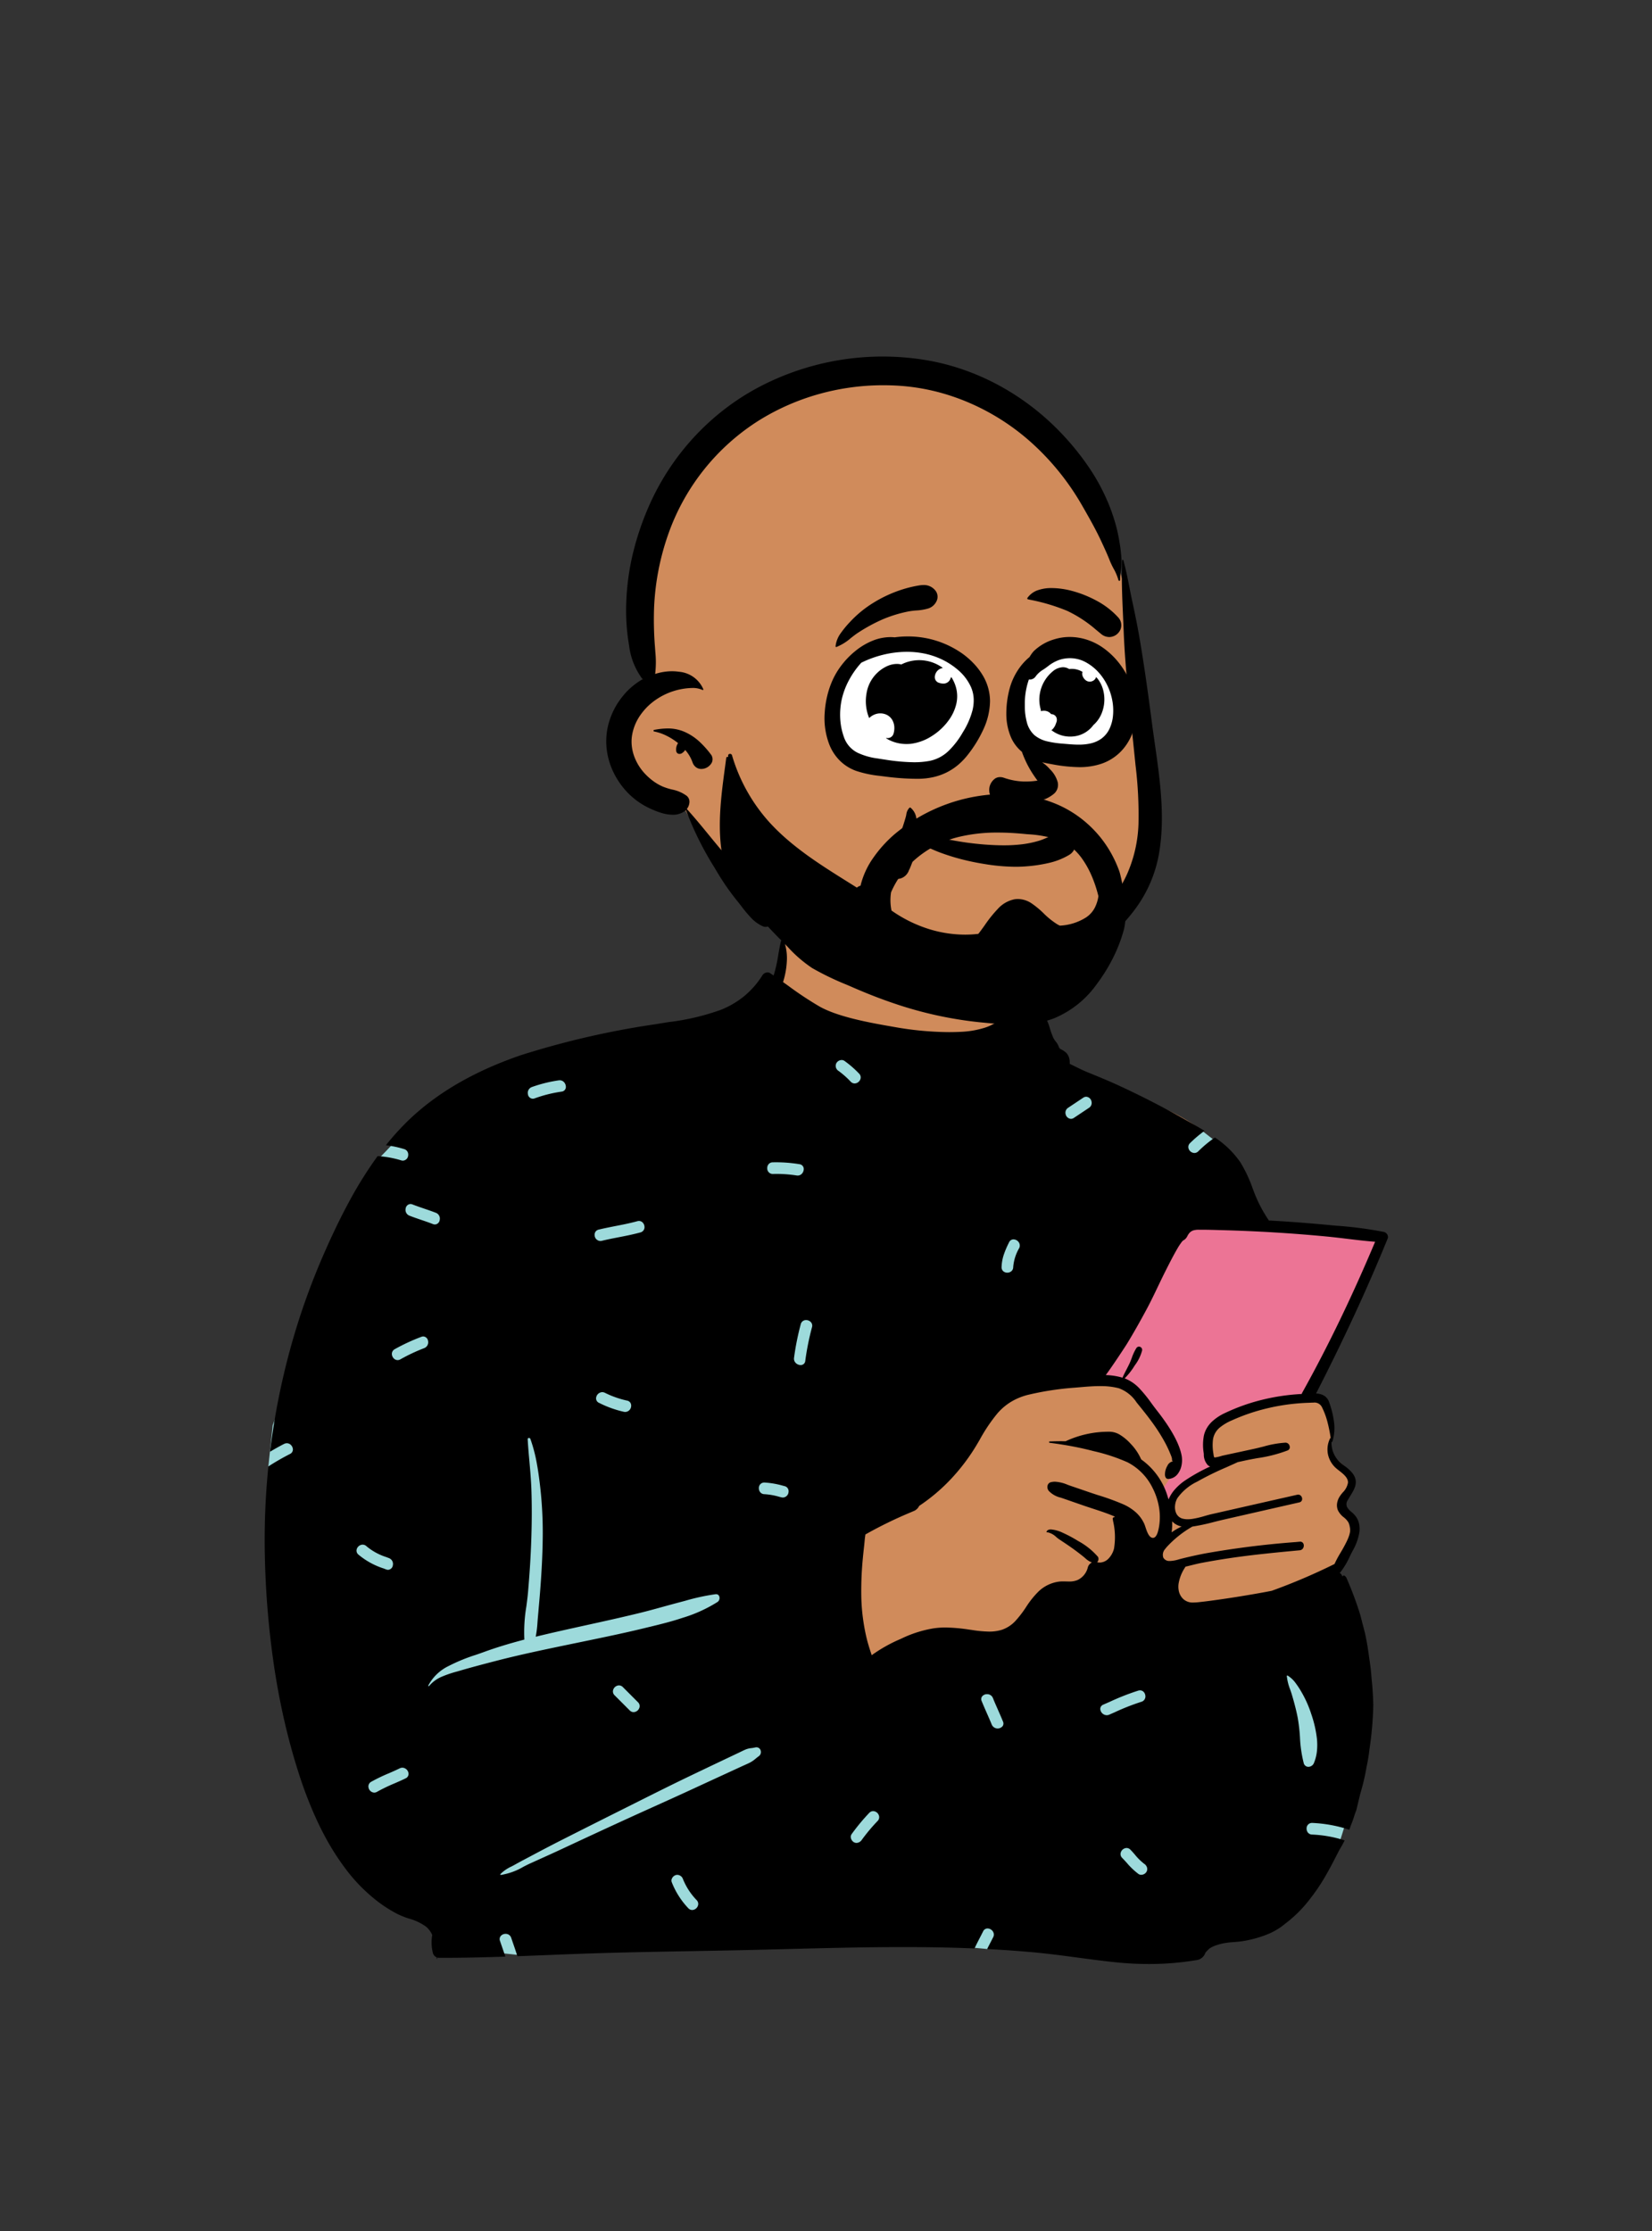 <svg id="peep-10" xmlns="http://www.w3.org/2000/svg" width="240" height="324" viewBox="0 0 240 324">
  <rect x="0" y="0" width="240" height="324" fill="#333333" stroke="none"/>
  <g id="BODY" transform="translate(31.056 135.053)">
    <path id="_Skin" data-name="✋ Skin" d="M76.936,48.1C75.1,40.953,73.4,37.924,70.13,35.441c-3.06-2.322-7.526-4.273-14.043-5.7-6.788-1.187-6.98-4.716-8.682-10.387a2.459,2.459,0,0,0-4.019-.93,4.878,4.878,0,0,0-.467-.443c.145-.813-1.039-3.144-1-3.922.413-8.119-2.242-12.2-8.869-13.711C31.609.021,21.821-.173,20.415.215,14.273,1.914,8.225,7.307,9.151,13.8a12.022,12.022,0,0,1-6.79,4.871C-2.272,19.264.055,84.909,8.1,124.238c3.452,16.874,86-11.846,82.267-20.3.529-1.549-.435-3.252,0-4.851.315-1.158,1.121-1.637,1.527-2.783.571-1.613-.05-3.777-.693-5.423-.263-.82.485-1.7.693-2.541.986-3.949-1.272-3.6-2.9-6.24.024-.008.448-1.893.446-1.883a7.611,7.611,0,0,0-.92-4.192,1.978,1.978,0,0,0-1.941-1.147,71.442,71.442,0,0,1,2.861-7.492c1.9-4.552,3.7-9.313,6.43-13.433,1.116-1.687.215-3.239-1.592-3.354A110.369,110.369,0,0,1,76.936,48.1Z" transform="translate(73.086 -6.552)" fill="#d08b5b"/>
    <path id="_Device" data-name="📱 Device" d="M13.348,0,0,22.6a19.273,19.273,0,0,1,4.448.932c1.281.616,7.165,8.1,7.165,8.1l.935,4.12-2.215,3.322.864,2.086a6.793,6.793,0,0,1,2.151-2.51c1.535-1.1,4.919-2.9,4.919-2.9s-1.125-.6-1.125-1.308-.991-3.721,1.125-4.859,13.046-3.8,13.046-3.8L42.39,2.4Z" transform="translate(127.546 42.096)" fill="#ec7495"/>
    <path id="_Top" data-name="👕 Top" d="M73.418,0,115.8,7.441l19.483,9.172,3.18,2.451-18.85,33.352L90.507,57.727,83.092,76.993l1.514,21.717,47.351-5.647,20.425-2.428,4.8,19.389L156.315,118l-1.262,4.045L104.419,135.72s-25.784-2.5-30.354-2.5-38.082,3.329-38.082,3.329l-7.754-.829S11.075,117.634,8.414,111.2,0,65.635,0,65.635l.634-6.012L15.455,21.471a48.914,48.914,0,0,0,4.474-4.859C22.424,13.551,73.418,0,73.418,0Z" transform="translate(7.933 12.277)" fill="#9ddadb"/>
    <path id="_Ink" data-name="🖍 Ink" d="M128.4,148.694h0a46.955,46.955,0,0,1-4.837-.257c-1.814-.188-3.65-.434-5.427-.671h0c-2.054-.274-4.178-.558-6.278-.755-2.161-.2-4.417-.365-6.9-.494.162-.324.33-.649.493-.964v0c.126-.243.255-.493.381-.741a.822.822,0,0,0-.025-.828.958.958,0,0,0-.782-.454.716.716,0,0,0-.652.428c-.135.266-.274.535-.409.8-.283.547-.575,1.112-.842,1.679-3.234-.137-6.655-.2-10.459-.2-5.577,0-11.244.146-16.724.286-2.28.059-4.638.119-6.972.169-2.264.048-4.565.089-6.791.129H62.14c-4.947.089-10.063.181-15.1.348-2.088.069-4.214.154-6.271.237h-.017c-1.322.053-2.689.108-4.034.158-.2-.626-.415-1.257-.626-1.867-.085-.247-.182-.528-.274-.8a.829.829,0,0,0-.816-.583.908.908,0,0,0-.735.351.72.72,0,0,0-.078.681c.093.275.189.553.282.821v0c.164.476.334.968.493,1.454-3.6.122-6.37.176-8.981.176h-.655a.822.822,0,0,1-.258-.04l-.016.1-.006.04-.009.057a.025.025,0,0,1-.026.021.033.033,0,0,1-.021-.008.028.028,0,0,1-.01-.022c0-.072,0-.146,0-.222a.938.938,0,0,1-.539-.607,6.372,6.372,0,0,1-.1-2.64,3.4,3.4,0,0,0-.87-1.184,7.61,7.61,0,0,0-2.489-1.189,12.3,12.3,0,0,1-1.637-.643,19.415,19.415,0,0,1-2.877-1.811,24.281,24.281,0,0,1-4.859-4.975,35.106,35.106,0,0,1-2.136-3.228c-.629-1.072-1.235-2.228-1.8-3.434a59.529,59.529,0,0,1-2.793-7.231c-.779-2.435-1.475-5-2.07-7.614-.571-2.512-1.062-5.138-1.46-7.806A127.886,127.886,0,0,1,.029,89.578a105.905,105.905,0,0,1,.51-13.146,35.3,35.3,0,0,1,3.136-1.806.719.719,0,0,0,.4-.845.973.973,0,0,0-.3-.5.834.834,0,0,0-.554-.217.874.874,0,0,0-.4.1c-.666.339-1.335.711-2.045,1.137A104.46,104.46,0,0,1,3.671,59.529,101,101,0,0,1,8.7,45.336c1.2-2.728,2.339-5.074,3.47-7.172a58.308,58.308,0,0,1,4.238-6.8,14.9,14.9,0,0,1,3.41.615.89.89,0,0,0,.266.043.8.8,0,0,0,.761-.725.9.9,0,0,0-.09-.562.816.816,0,0,0-.488-.387,15.039,15.039,0,0,0-2.655-.563,38.731,38.731,0,0,1,2.949-3.294,34.863,34.863,0,0,1,3.68-3.158,40.061,40.061,0,0,1,4.046-2.643,47.5,47.5,0,0,1,4.324-2.179c1.425-.631,2.943-1.226,4.514-1.768a123.145,123.145,0,0,1,19.7-4.537c.62-.105,1.24-.2,1.84-.3a34.421,34.421,0,0,0,7.616-1.787,12.958,12.958,0,0,0,3.279-1.9A12.55,12.55,0,0,0,72.317,5.1a.9.9,0,0,1,.737-.411.693.693,0,0,1,.389.115c.134.089.312.208.494.332l.014-.04.011-.032a20.612,20.612,0,0,0,.652-2.913C74.727,1.5,74.843.829,75,.168A.209.209,0,0,1,75.215,0a.266.266,0,0,1,.247.168,7.365,7.365,0,0,1,.4,2.844,12.015,12.015,0,0,1-.552,3.08l.761.543a50.313,50.313,0,0,0,4.546,3.01c2.772,1.559,7.531,2.389,10.681,2.938l.144.025a46.843,46.843,0,0,0,7.971.752c.545,0,1.087-.013,1.612-.038a13.582,13.582,0,0,0,3.638-.617,7.452,7.452,0,0,0,1.749-.841c.116-.078.227-.157.338-.243a23.554,23.554,0,0,1-.171-4,8.258,8.258,0,0,1,.835-4,.052.052,0,0,1,.046-.029.071.071,0,0,1,.062.043,14.6,14.6,0,0,1,.829,4.424c.026.31.053.629.083.944a4.3,4.3,0,0,1,1.242-.185,4.147,4.147,0,0,1,3.394,1.764,7.906,7.906,0,0,1,1.008,2.254,13.843,13.843,0,0,0,.488,1.341,3.7,3.7,0,0,0,.352.544,2.359,2.359,0,0,1,.486.874c.088.076.13.122.124.138s-.006.006-.014.006a.552.552,0,0,1-.161-.058c-.09-.03-.146-.047-.165-.051.023.01.073.027.148.053l.023.008.17.085.012.006a3.529,3.529,0,0,1,.828.512,1.665,1.665,0,0,1,.485.757,2.24,2.24,0,0,1,.094.911c.274.13.551.266.818.4.562.276,1.143.562,1.719.8l.21.086c1.477.6,3,1.227,4.484,1.912,3.307,1.527,6.6,3.223,9.784,5.04l.493.281c.685.39,1.394.793,2.084,1.213a18.66,18.66,0,0,0-2.1,1.779.762.762,0,0,0-.192.863.923.923,0,0,0,.823.578.8.8,0,0,0,.563-.245,17.09,17.09,0,0,1,2.414-2,13.443,13.443,0,0,1,3.71,3.614,19.816,19.816,0,0,1,1.8,3.845l.008.021.125.326a19.8,19.8,0,0,0,2.146,4.155l.011.016a.66.66,0,0,1,.042.07l.183.01h.01l.192.011c2.757.158,5.549.371,8.3.634.429.041.876.081,1.27.116a54.855,54.855,0,0,1,6.786.9.761.761,0,0,1,.477.4.636.636,0,0,1,.049.53c-.089.219-.193.473-.3.729-2.849,6.939-6.157,14.068-10.111,21.795a2.455,2.455,0,0,1,1.143.3,1.777,1.777,0,0,1,.767,1,13.37,13.37,0,0,1,.694,2.825,6.543,6.543,0,0,1-.236,2.862.084.084,0,0,1-.08.063.091.091,0,0,1-.045-.012,3.841,3.841,0,0,0,1.056,2.779,7.65,7.65,0,0,0,.862.724,5.377,5.377,0,0,1,1.164,1.081c.889,1.23.281,2.218-.364,3.263-.122.2-.248.4-.363.609a1.013,1.013,0,0,0-.1.986,2.517,2.517,0,0,0,.641.721,4.4,4.4,0,0,1,.577.578,2.832,2.832,0,0,1,.527,1.129A3.645,3.645,0,0,1,159.035,86a8.225,8.225,0,0,1-1,2.733c-.125.239-.249.49-.37.734a11.768,11.768,0,0,1-1.424,2.386.5.5,0,0,1-.085.08.086.086,0,0,1,.021,0h0c.113,0,.259.182.3.277.022.049.044.1.065.148s.045.1.066.152l-.006-.017-.006-.017a.124.124,0,0,1,.015-.118.22.22,0,0,1,.169-.087h0c.13,0,.343.244.384.353a50.51,50.51,0,0,1,2,5.36l.226.875.045.175.407,1.575c.3,1.289.484,2.609.661,3.886l0,.015c.143.9.245,1.8.3,2.661.143,1.305.228,2.635.253,3.952a49.385,49.385,0,0,1-.553,6.378,25.734,25.734,0,0,1-.427,2.6,32.056,32.056,0,0,1-.906,3.859c-.155.64-.314,1.3-.454,1.882l-.119.493-.013.035-.24.649a12.184,12.184,0,0,1-.526,1.484c-.07.214-.15.439-.243.688a20.079,20.079,0,0,0-5.389-.986h-.017a.784.784,0,0,0-.8.824.9.9,0,0,0,.2.589.791.791,0,0,0,.615.277,17.8,17.8,0,0,1,4.715.848c-.242.487-.505.959-.783,1.405l-.028.055c-.76,1.494-1.546,3.04-2.448,4.5a27.631,27.631,0,0,1-1.713,2.458,18.694,18.694,0,0,1-3.647,3.663,9.68,9.68,0,0,1-2.172,1.378,16.233,16.233,0,0,1-2.77.922,15.328,15.328,0,0,1-1.61.3c-.289.036-.585.058-.871.079-.353.026-.719.053-1.077.107a8.157,8.157,0,0,0-1.722.427,4.179,4.179,0,0,0-.786.4,5.754,5.754,0,0,0-.589.6.027.027,0,0,1-.014.013,1.565,1.565,0,0,1-1.3,1.08A42.011,42.011,0,0,1,128.4,148.694ZM59.954,135.746a.875.875,0,0,0-.222.03.92.92,0,0,0-.551.474.681.681,0,0,0-.04.566,11.659,11.659,0,0,0,2.408,3.782.779.779,0,0,0,.563.254.918.918,0,0,0,.809-.569.782.782,0,0,0-.177-.881,9.505,9.505,0,0,1-1.973-3.036A.9.9,0,0,0,59.954,135.746Zm11.489-18.523a.834.834,0,0,0-.2.025,4.673,4.673,0,0,1-.536.093,2.906,2.906,0,0,0-.8.186c-.256.106-.51.229-.756.349l-.3.146-2.44,1.157c-1.538.731-3.052,1.453-4.5,2.147-2.764,1.324-5.55,2.721-8.244,4.072l0,0-1.24.621c-2.8,1.4-6.054,3.034-9.272,4.663-1.639.83-3.246,1.677-4.6,2.4l-.419.221c-.584.308-1.188.627-1.774.957-.157.088-.318.173-.488.262a5.5,5.5,0,0,0-1.617,1.105.09.09,0,0,0-.012.094.067.067,0,0,0,.063.041h.006a9.452,9.452,0,0,0,3.294-1.2c.363-.184.707-.359,1.035-.507l.991-.447,0,0c1.167-.527,2.375-1.071,3.555-1.622,3.732-1.744,6.792-3.16,9.633-4.458,1.289-.589,2.6-1.18,3.865-1.752,1.842-.831,3.746-1.691,5.611-2.554,1.56-.722,3.148-1.454,4.721-2.177L69.289,120l.374-.169.016-.007c.245-.11.5-.223.744-.342a4.377,4.377,0,0,0,.906-.612c.137-.112.279-.228.449-.35a.742.742,0,0,0,.279-.837A.632.632,0,0,0,71.443,117.223Zm53.773,14.623a.92.92,0,0,0-.813.571.777.777,0,0,0,.181.876c.233.236.459.486.678.727a10.364,10.364,0,0,0,1.684,1.6.691.691,0,0,0,.4.12.9.9,0,0,0,.758-.424.8.8,0,0,0,.081-.638.977.977,0,0,0-.385-.519,7.91,7.91,0,0,1-1.37-1.342c-.21-.241-.426-.491-.649-.717A.784.784,0,0,0,125.216,131.846ZM88.4,126.489a.785.785,0,0,0-.563.252,29.583,29.583,0,0,0-2.566,3.093.681.681,0,0,0-.109.547.946.946,0,0,0,.412.61.782.782,0,0,0,.406.117.961.961,0,0,0,.751-.42,26.537,26.537,0,0,1,2.3-2.751.776.776,0,0,0,.181-.876A.919.919,0,0,0,88.4,126.489Zm-68.391-6.305a.884.884,0,0,0-.391.095c-.527.258-1.073.5-1.6.726a24.667,24.667,0,0,0-2.537,1.222.769.769,0,0,0-.379.9.886.886,0,0,0,.81.676.835.835,0,0,0,.421-.121,24.649,24.649,0,0,1,2.537-1.222c.528-.23,1.075-.468,1.6-.725a.705.705,0,0,0,.41-.828A.935.935,0,0,0,20.006,120.184Zm128.568-13.392a.086.086,0,0,0-.062.026.07.07,0,0,0-.02.053,7.4,7.4,0,0,0,.49,1.965c.089.257.182.523.257.779.381,1.287.648,2.343.838,3.324a24.81,24.81,0,0,1,.325,2.83,18.516,18.516,0,0,0,.544,3.74.7.7,0,0,0,.685.549.89.89,0,0,0,.8-.549,6.208,6.208,0,0,0,.438-1.741,8.844,8.844,0,0,0-.006-1.822,16.7,16.7,0,0,0-.818-3.551,16.156,16.156,0,0,0-1.41-3.177,12.706,12.706,0,0,0-.874-1.337,4.063,4.063,0,0,0-1.154-1.078A.078.078,0,0,0,148.574,106.792Zm-43.629,2.716a.886.886,0,0,0-.738.352.673.673,0,0,0-.041.66c.232.574.486,1.15.731,1.707s.5,1.129.729,1.7a.935.935,0,0,0,1.589.211.674.674,0,0,0,.041-.66c-.233-.575-.486-1.15-.731-1.707h0c-.244-.555-.5-1.128-.728-1.7A.887.887,0,0,0,104.945,109.508Zm22.217-.554a.9.9,0,0,0-.257.039,34.864,34.864,0,0,0-4.085,1.6c-.306.135-.652.288-.984.431a.72.72,0,0,0-.378.336.672.672,0,0,0-.048.438.975.975,0,0,0,.916.764.912.912,0,0,0,.363-.078c.275-.119.555-.242.825-.361l.015-.007a33.035,33.035,0,0,1,3.826-1.5.807.807,0,0,0,.582-.93.934.934,0,0,0-.247-.514A.721.721,0,0,0,127.161,108.954Zm-75.69-.723a.921.921,0,0,0-.818.574.77.77,0,0,0,.186.87l2.19,2.191a.79.79,0,0,0,.563.249.921.921,0,0,0,.818-.574.77.77,0,0,0-.186-.87l-2.19-2.191A.791.791,0,0,0,51.472,108.232ZM38.393,72.3a.19.19,0,0,0-.139.055.177.177,0,0,0-.044.135c.06,1.057.155,2.127.247,3.162h0c.122,1.376.248,2.8.295,4.208.077,2.327.068,4.765-.027,7.451-.077,2.194-.222,4.507-.456,7.279-.06.716-.159,1.465-.254,2.189h0a22.537,22.537,0,0,0-.288,4.8c-2.243.588-4.176,1.182-5.908,1.816-.362.133-.74.263-1.139.4a25.741,25.741,0,0,0-3.977,1.632,6.58,6.58,0,0,0-2.929,2.816.074.074,0,0,0,.006.071.072.072,0,0,0,.058.036.057.057,0,0,0,.045-.024,4.839,4.839,0,0,1,1.843-1.354,16.1,16.1,0,0,1,2.212-.753l.43-.124c1.679-.493,3.352-.932,5.207-1.413,3.49-.906,7.081-1.652,10.553-2.374h0l.39-.081,1.711-.354c3.043-.628,6.19-1.278,9.261-2.034l.475-.116.015,0c1.564-.383,3.181-.779,4.724-1.3A20.71,20.71,0,0,0,65.817,96.1a.707.707,0,0,0,.233-.767.461.461,0,0,0-.459-.345.652.652,0,0,0-.074,0,31.3,31.3,0,0,0-4.492.977l-.011,0c-.3.081-.614.165-.918.245-.755.2-1.519.409-2.258.613h0c-1.089.3-2.214.612-3.331.885-2.6.637-5.253,1.222-7.821,1.787h0c-1.211.267-2.462.542-3.691.82-1.4.316-2.549.586-3.616.847a16.583,16.583,0,0,0,.258-2.127c.015-.2.031-.406.049-.61.03-.337.06-.679.09-1.011l0-.034c.076-.849.154-1.726.223-2.59.23-2.871.358-5.384.391-7.683a58.9,58.9,0,0,0-.335-7.45c-.122-1.087-.279-2.371-.517-3.658a22.313,22.313,0,0,0-.937-3.565A.216.216,0,0,0,38.393,72.3Zm82.989-7.536c-1,0-2.01.087-2.984.171h-.007c-.271.023-.527.045-.781.065a42.391,42.391,0,0,0-6.564,1,9.032,9.032,0,0,0-2.507.985,8.338,8.338,0,0,0-2.067,1.722,24.129,24.129,0,0,0-2.59,3.843c-.107.184-.229.392-.346.591a28.851,28.851,0,0,1-3.741,5.019,26.5,26.5,0,0,1-4.712,4.006,1.448,1.448,0,0,1-.577.638.049.049,0,0,1,.008.013c-.084.036-.154.067-.22.1l-.01,0-.01,0-.4.176a61.559,61.559,0,0,0-6.6,3.22c-.011.091-.024.183-.037.273v0c-.023.163-.045.317-.058.468-.04.471-.093.95-.144,1.412s-.1.936-.143,1.405a48.719,48.719,0,0,0-.211,5.675,28.836,28.836,0,0,0,.784,5.89c.187.768.434,1.528.673,2.264l.048.147a21.92,21.92,0,0,1,4.255-2.382,17.154,17.154,0,0,1,4.747-1.52,11.788,11.788,0,0,1,1.721-.12,24.751,24.751,0,0,1,3.413.3l.342.049.018,0a17.977,17.977,0,0,0,2.547.245,6.09,6.09,0,0,0,1.848-.256,4.767,4.767,0,0,0,2.018-1.322,15.705,15.705,0,0,0,1.517-1.98,13.264,13.264,0,0,1,1.753-2.208,5.3,5.3,0,0,1,3.1-1.5,4.89,4.89,0,0,1,.514-.023c.136,0,.275,0,.41.007h.009c.139,0,.281.007.421.007a3.118,3.118,0,0,0,1.288-.219,2.746,2.746,0,0,0,1.485-1.854,1.112,1.112,0,0,1,.585-.685,3.2,3.2,0,0,1-1.011-.664c-.1-.085-.2-.174-.314-.262-.6-.478-1.2-.928-1.787-1.338-.371-.26-.755-.516-1.125-.763-.187-.124-.38-.253-.569-.381-.1-.066-.218-.164-.358-.279A2.673,2.673,0,0,0,113.757,86a.425.425,0,0,0-.087.009h-.012a.084.084,0,0,1-.067-.033.058.058,0,0,1-.007-.055c.084-.224.3-.338.635-.338a4.826,4.826,0,0,1,1.759.5,18.443,18.443,0,0,1,2.174,1.163,10.291,10.291,0,0,1,2.917,2.327.657.657,0,0,1-.135.767,1.616,1.616,0,0,0,.4.052,1.837,1.837,0,0,0,1.328-.649,3.237,3.237,0,0,0,.729-1.373,10.227,10.227,0,0,0-.135-4q-.027-.161-.052-.319a.205.205,0,0,1,.048-.168.2.2,0,0,1,.149-.073.158.158,0,0,1,.042.006l.046-.106c-1.023-.447-2.113-.8-3.166-1.146h0c-.468-.153-.953-.311-1.423-.474l-.863-.3-.071-.025-2.016-.7-.3-.1a3.465,3.465,0,0,1-1.733-.976.893.893,0,0,1-.161-.837.658.658,0,0,1,.5-.438,2.515,2.515,0,0,1,.56-.062,5.3,5.3,0,0,1,1.82.439c.15.055.306.112.462.166.823.28,1.65.563,2.449.837l.31.106c.428.146.867.289,1.291.427l.007,0a35.537,35.537,0,0,1,3.566,1.3,7.005,7.005,0,0,1,1.8,1.134,5.109,5.109,0,0,1,1.262,1.7c.055.123.112.293.177.489.2.6.474,1.432.974,1.544a.5.5,0,0,0,.11.013c.3,0,.535-.286.712-.849a7.049,7.049,0,0,0,.241-1.25,8.479,8.479,0,0,0-.121-2.621,9.706,9.706,0,0,0-.885-2.537,8.266,8.266,0,0,0-3.634-3.717,26.433,26.433,0,0,0-4.911-1.618l-.183-.047c-1.379-.357-2.845-.66-4.358-.9-.557-.092-1.163-.179-1.851-.266a.1.1,0,0,1-.1-.108.091.091,0,0,1,.1-.089c.529-.023,1.058-.035,1.572-.035.243,0,.488,0,.728.008a14.7,14.7,0,0,1,6.335-1.384c.039,0,.079,0,.119,0a3,3,0,0,1,1.565.52,7.114,7.114,0,0,1,1.41,1.2,7.747,7.747,0,0,1,1.556,2.3,10.135,10.135,0,0,1,3.862,5.449c.041.123.078.242.114.363a5.3,5.3,0,0,1,1.031-1.578,7.767,7.767,0,0,1,1.43-1.216,25.788,25.788,0,0,1,3.577-1.985,1.182,1.182,0,0,1-.3-.167,2.247,2.247,0,0,1-.615-1.625c-.008-.075-.016-.153-.026-.229a7.205,7.205,0,0,1,.042-2.5,3.84,3.84,0,0,1,.44-1.092,4.337,4.337,0,0,1,.708-.886,7.13,7.13,0,0,1,1.93-1.281,28.308,28.308,0,0,1,5.428-1.924,30.521,30.521,0,0,1,5.7-.832.926.926,0,0,1,.089-.215c1.911-3.428,3.791-7.06,5.589-10.8,1.694-3.52,3.372-7.251,4.987-11.09-1.332-.1-2.686-.264-4-.422h0c-.971-.118-1.975-.239-2.963-.334-2.62-.252-5.272-.458-7.88-.613-.54-.033-1.084-.063-1.611-.091l-.029,0c-1.774-.093-3.6-.167-5.427-.218l-.646-.019-.067,0c-.845-.025-1.718-.051-2.578-.051l-.413,0a2.705,2.705,0,0,0-.781.092,1.3,1.3,0,0,0-.635.437,2.446,2.446,0,0,0-.233.366,1.409,1.409,0,0,1-.47.577l-.061.035-.11.062-.054.054,0,0a1.143,1.143,0,0,0-.111.119,9.244,9.244,0,0,0-.674,1.021c-.591,1.018-1.134,2.09-1.659,3.126l-.007.015c-.391.772-.77,1.564-1.137,2.329-.519,1.085-1.056,2.207-1.633,3.284-1.008,1.879-1.945,3.526-2.865,5.036-.234.381-2.052,3.155-3.084,4.553a9.609,9.609,0,0,1,2.425.378c.171-.391.37-.775.562-1.146h0c.164-.317.334-.644.485-.974.113-.247.214-.513.311-.769a6.889,6.889,0,0,1,.654-1.4.457.457,0,0,1,.382-.218.466.466,0,0,1,.353.167.481.481,0,0,1,.1.4,6.178,6.178,0,0,1-1.039,2.127l-.007.01-.058.088a10.046,10.046,0,0,1-1.43,1.82c.03.009.059.02.085.03a5.861,5.861,0,0,1,2.119,1.484,20.249,20.249,0,0,1,1.68,2.08c.2.272.389.528.582.779l.153.2,0,0c.788,1.006,3.187,4.066,3.66,6.635a3.757,3.757,0,0,1-.017,1.435,2.967,2.967,0,0,1-.544,1.223,1.822,1.822,0,0,1-1.349.735h-.035a.406.406,0,0,1-.363-.193.911.911,0,0,1-.115-.481,2.569,2.569,0,0,1,.348-1.225,1.117,1.117,0,0,1,.866-.665c-.179,0-.183-.118-.189-.268a1.032,1.032,0,0,0-.02-.2,3.577,3.577,0,0,0-.191-.533c-.021-.05-.042-.1-.062-.152a16.492,16.492,0,0,0-.858-1.778A26.116,26.116,0,0,0,128.913,70c-.674-.925-1.394-1.819-2.134-2.729l-.1-.121a5.211,5.211,0,0,0-2.588-2.071,10.148,10.148,0,0,0-2.626-.31Zm29.052,22.595a.5.5,0,0,1,.387.162.6.6,0,0,1,.142.372.733.733,0,0,1-.138.465.629.629,0,0,1-.459.253l-.151.014h0c-3.1.292-6.3.595-9.43,1.042-1.707.245-3.222.5-4.631.767-.534.1-1.079.238-1.606.369-.261.065-.53.131-.8.194a.078.078,0,0,1-.011.07,5.991,5.991,0,0,0-.954,2.326,3.049,3.049,0,0,0,.047,1.239,2.25,2.25,0,0,0,.647,1.078,2.008,2.008,0,0,0,1.456.486,8.491,8.491,0,0,0,.9-.065l.07-.008c.946-.1,1.885-.233,2.844-.368,1.566-.221,3.193-.479,4.975-.788.829-.142,1.7-.3,2.58-.473a86.624,86.624,0,0,0,9.123-3.891,15.052,15.052,0,0,1,.876-1.639c.181-.308.368-.626.535-.939l.028-.052c.478-.9,1.133-2.14.718-3.166a2.8,2.8,0,0,0-.822-.993,2.882,2.882,0,0,1-.834-1,1.911,1.911,0,0,1-.133-.981,2.581,2.581,0,0,1,.327-.943,5.051,5.051,0,0,1,.5-.675,2.649,2.649,0,0,0,.761-1.419c.032-.72-.671-1.268-1.291-1.752a6.868,6.868,0,0,1-.574-.48,3.7,3.7,0,0,1-1.061-1.983,3.615,3.615,0,0,1,.324-2.217.105.105,0,0,1,.087-.059,21.212,21.212,0,0,0-.459-2.3,10.87,10.87,0,0,0-.8-2.162,1.2,1.2,0,0,0-1.242-.679c-.135,0-.273.007-.42.014h-.008c-.092,0-.188.009-.285.012-.743.025-1.441.072-2.134.144a30.176,30.176,0,0,0-4.6.843,28.073,28.073,0,0,0-4.4,1.564,7.2,7.2,0,0,0-1.764,1.046,2.8,2.8,0,0,0-.985,1.74,7,7,0,0,0,.061,2.04l.01.074c.027.2.061.442.14.48a.158.158,0,0,0,.063.009,5.386,5.386,0,0,0,.933-.212c.1-.03.187-.053.225-.061l.435-.094.034-.007c1.378-.3,2.8-.6,4.2-.909.407-.088.831-.2,1.241-.3h0a14.751,14.751,0,0,1,3.209-.567h.012a.631.631,0,0,1,.581.533.5.5,0,0,1-.288.592,20.439,20.439,0,0,1-4.384,1.122c-.61.11-1.24.223-1.831.353l-.52.114-.52.114c-.548.255-1.108.5-1.649.746a42.526,42.526,0,0,0-4.179,2.049l-.061.035a7.513,7.513,0,0,0-2.891,2.41,2.657,2.657,0,0,0-.331,1.052,2.2,2.2,0,0,0,.145,1.081,1.422,1.422,0,0,0,1.014.849,3,3,0,0,0,.681.073,4.833,4.833,0,0,0,.664-.049,13.769,13.769,0,0,0,1.819-.428c.346-.1.673-.191.974-.259l4.081-.926,1.618-.367,6.748-1.529a.642.642,0,0,1,.141-.016.538.538,0,0,1,.4.17.666.666,0,0,1,.176.379.549.549,0,0,1-.074.354.516.516,0,0,1-.333.222c-3.693.839-7.416,1.688-11.018,2.509-.464.105-.939.225-1.4.341h0a29.022,29.022,0,0,1-3.12.664l-.026.017a15.354,15.354,0,0,0-3.7,2.955c-.069.08-.142.17-.228.281a1.255,1.255,0,0,0-.267,1.256.97.97,0,0,0,.915.486c.034,0,.068,0,.1,0a5.043,5.043,0,0,0,1.259-.237c.131-.036.266-.074.4-.106,1.107-.277,2.246-.53,3.387-.75a130.55,130.55,0,0,1,13.123-1.649l.624-.057C150.39,87.363,150.412,87.362,150.434,87.362Zm-136.2.429a.941.941,0,0,0-.834.585.746.746,0,0,0,.2.848,10.91,10.91,0,0,0,3.678,2.029l.007,0,.338.134a.833.833,0,0,0,.306.063.739.739,0,0,0,.691-.655.9.9,0,0,0-.548-1.038l-.4-.155A8.5,8.5,0,0,1,14.8,88.029.811.811,0,0,0,14.235,87.791Zm117.6-3.38a8.688,8.688,0,0,1-.074,1.6,8.748,8.748,0,0,1,1.458-.852A2.548,2.548,0,0,1,131.839,84.41ZM72.59,78.772a.779.779,0,0,0-.794.818.908.908,0,0,0,.2.592.8.8,0,0,0,.615.281,9.561,9.561,0,0,1,2.134.376h0l.317.08a.933.933,0,0,0,.225.029.853.853,0,0,0,.819-.786.829.829,0,0,0-.1-.531.775.775,0,0,0-.49-.342l-.151-.038-.041-.01a12.345,12.345,0,0,0-2.71-.469ZM49.039,65.645a.935.935,0,0,0-.871.726.706.706,0,0,0,.41.829,15.488,15.488,0,0,0,3.609,1.3.952.952,0,0,0,.2.021.889.889,0,0,0,.854-.823.79.79,0,0,0-.112-.513.751.751,0,0,0-.49-.316A13.631,13.631,0,0,1,49.43,65.74.882.882,0,0,0,49.039,65.645Zm29.62-10.466a.775.775,0,0,0-.778.6,38.106,38.106,0,0,0-.974,4.87.873.873,0,0,0,.206.717,1.013,1.013,0,0,0,.744.345.656.656,0,0,0,.681-.613,38.079,38.079,0,0,1,.974-4.87.776.776,0,0,0-.116-.7A.935.935,0,0,0,78.659,55.179ZM23.046,57.556a.832.832,0,0,0-.308.064,28.3,28.3,0,0,0-3.852,1.79.8.8,0,0,0-.362.416.815.815,0,0,0-.014.494.97.97,0,0,0,.294.472.772.772,0,0,0,.512.2.831.831,0,0,0,.423-.123,25.507,25.507,0,0,1,3.449-1.619.908.908,0,0,0,.546-1.044A.736.736,0,0,0,23.046,57.556Zm85.749-14.1a.71.71,0,0,0-.649.43,13.455,13.455,0,0,0-.748,1.738,6.312,6.312,0,0,0-.341,1.854.771.771,0,0,0,.208.573.86.86,0,0,0,.617.243.908.908,0,0,0,.586-.2.8.8,0,0,0,.279-.612,6.489,6.489,0,0,1,.858-2.739.828.828,0,0,0-.03-.831A.959.959,0,0,0,108.795,43.458ZM54.376,40.786a.918.918,0,0,0-.242.034c-1.041.286-2.118.5-3.159.7-.8.158-1.631.32-2.439.516a.769.769,0,0,0-.49.336.822.822,0,0,0-.106.528.857.857,0,0,0,.826.793.938.938,0,0,0,.22-.027c.809-.2,1.638-.359,2.44-.516,1.041-.2,2.117-.416,3.158-.7a.787.787,0,0,0,.589-.9.944.944,0,0,0-.25-.529A.744.744,0,0,0,54.376,40.786Zm-33.2-2.462a.742.742,0,0,0-.694.658.9.9,0,0,0,.549,1.034c.561.22,1.141.417,1.7.608h0c.562.191,1.142.388,1.705.609a.837.837,0,0,0,.3.062.742.742,0,0,0,.694-.658.9.9,0,0,0-.549-1.035c-.561-.22-1.141-.417-1.7-.608s-1.143-.389-1.705-.609A.836.836,0,0,0,21.179,38.324Zm52.649-6.055h0a.778.778,0,0,0-.612.264.889.889,0,0,0-.2.581.8.8,0,0,0,.816.845,18.8,18.8,0,0,1,3.426.214.965.965,0,0,0,.175.016.833.833,0,0,0,.616-.268,1,1,0,0,0,.265-.585.7.7,0,0,0-.607-.794,20.932,20.932,0,0,0-3.875-.274Zm45.525-9.524a.788.788,0,0,0-.439.144l-2.19,1.461a.844.844,0,0,0-.348.453.886.886,0,0,0,0,.519.839.839,0,0,0,.758.633.787.787,0,0,0,.439-.144l.438-.292,1.753-1.169a.844.844,0,0,0,.348-.453.886.886,0,0,0,0-.519A.839.839,0,0,0,119.353,22.744Zm-76.5-2.39a.976.976,0,0,0-.161.014,19.988,19.988,0,0,0-3.894.974.9.9,0,0,0-.551,1.03.744.744,0,0,0,.7.661.842.842,0,0,0,.3-.061A19.52,19.52,0,0,1,43.144,22a.684.684,0,0,0,.608-.775,1.006,1.006,0,0,0-.267-.6A.849.849,0,0,0,42.856,20.354Zm40.977-2.942a.9.9,0,0,0-.756.423.86.86,0,0,0,.3,1.157,12.6,12.6,0,0,1,1.746,1.542l.03.03a.791.791,0,0,0,.563.249.921.921,0,0,0,.818-.574.77.77,0,0,0-.186-.87,14.863,14.863,0,0,0-2.118-1.837A.705.705,0,0,0,83.833,17.413Z" transform="translate(7.395 1.479)"/>
  </g>
  <g id="HEAD" transform="translate(78.592 38.043)">
    <path id="_Skin-2" data-name="✋ Skin" d="M73.169,31.749A41.971,41.971,0,0,0,60.411,10.116C40.314-9.8,3.407,1.009,3.574,31.026A39.957,39.957,0,0,0,2.8,41.712c.1,1.526.757,3.654-.128,5.027C.676,49.308-.484,51.2.2,54.618a8.366,8.366,0,0,0,5.326,6.22,5.58,5.58,0,0,1,3.8,3.064c3.648,6.7,6.351,12.266,12.1,16.83,1.484,1.175,16.707,8.222,21.722,8.222,14.684,0,33.191-5.332,33.5-21.775a87.878,87.878,0,0,0-.976-10.848C74.705,48.154,75.046,39.681,73.169,31.749Z" transform="translate(11.595 15.64)" fill="#d08b5b"/>
    <path id="_Ink-2" data-name="🖍 Ink" d="M50.414,92.608a17.108,17.108,0,0,1-5.083-.71,12.54,12.54,0,0,1-2.346-1,11.514,11.514,0,0,1-2.131-1.523,1.793,1.793,0,0,1-.585-1.032,2.1,2.1,0,0,1,.123-1.118,2.59,2.59,0,0,1,.786-1.08,1.907,1.907,0,0,1,1.189-.449,1.7,1.7,0,0,1,1.038.365,10.924,10.924,0,0,0,1.744,1.072,11.207,11.207,0,0,0,1.838.707,13.825,13.825,0,0,0,3.867.508,22.825,22.825,0,0,0,3.939-.374c1.137-.2,2.367-.477,3.872-.875l.153-.041a40.345,40.345,0,0,0,6.567-2.317,28.158,28.158,0,0,0,3.071-1.649,22.853,22.853,0,0,0,2.808-2.054,16.811,16.811,0,0,0,4.406-5.9,19.62,19.62,0,0,0,1.647-7.216,59.262,59.262,0,0,0-.43-8.588l-.032-.317c-.125-1.231-.254-2.48-.378-3.688-.206-2-.419-4.063-.619-6.1-.352-3.589-.561-6.352-.677-8.958l-.062-1.508c-.016-.387-.034-.786-.05-1.139-.117-2.636-.237-5.361-.123-8.009a.091.091,0,0,1,.093-.087.083.083,0,0,1,.082.064c.367,1.305.632,2.65.888,3.951.125.635.254,1.292.394,1.939.494,2.279.84,4.043,1.122,5.719.53,3.145,1.039,6.6,1.6,10.875l.119.909c.137,1.058.292,2.143.442,3.193.767,5.373,1.561,10.928.56,16.3a18.942,18.942,0,0,1-3.163,7.42,24.857,24.857,0,0,1-5.711,5.736,33.4,33.4,0,0,1-6.83,3.812,44.063,44.063,0,0,1-7.47,2.349c-1.142.254-2.246.451-3.282.585A26.465,26.465,0,0,1,50.414,92.608Zm-27.256-9.78a1.073,1.073,0,0,1-.419-.087,5.368,5.368,0,0,1-1.722-1.251,19.378,19.378,0,0,1-1.429-1.713l0,0c-.178-.231-.346-.449-.516-.66L19,79.029a35.4,35.4,0,0,1-2.938-4.239l-.29-.489a46.694,46.694,0,0,1-4.2-8.445,1.566,1.566,0,0,1-.214.186,2.885,2.885,0,0,1-1.712.5,5.959,5.959,0,0,1-1.751-.3,13.081,13.081,0,0,1-1.6-.637,10.737,10.737,0,0,1-3.64-2.768,11.67,11.67,0,0,1-1.387-2.024,10.794,10.794,0,0,1-.9-2.235A10.136,10.136,0,0,1,0,56.2a9.985,9.985,0,0,1,.227-2.448,10.706,10.706,0,0,1,1.808-3.96,10.244,10.244,0,0,1,3.241-2.929,10.183,10.183,0,0,1-1.965-4.92,30.059,30.059,0,0,1-.379-6.861,35.511,35.511,0,0,1,1.005-6.76,41.079,41.079,0,0,1,2.2-6.472,36.169,36.169,0,0,1,6.6-10.134A35.759,35.759,0,0,1,17.2,7.634a34.916,34.916,0,0,1,5.117-3.271A38.624,38.624,0,0,1,46.138.467,33.4,33.4,0,0,1,51.859,1.9a34.975,34.975,0,0,1,5.37,2.388,36.365,36.365,0,0,1,4.91,3.244,37.109,37.109,0,0,1,4.341,4,38.488,38.488,0,0,1,3.636,4.559A29.235,29.235,0,0,1,72.9,21.211a27.919,27.919,0,0,1,.972,2.719,22.453,22.453,0,0,1,.65,2.814,23.2,23.2,0,0,1,.343,2.984,8.213,8.213,0,0,1-.1,1.337,8.209,8.209,0,0,0-.105,1.376.115.115,0,0,1-.032.086.138.138,0,0,1-.1.04.119.119,0,0,1-.121-.091,7.4,7.4,0,0,0-.71-1.686,11.025,11.025,0,0,1-.539-1.131c-.3-.772-.644-1.529-.943-2.177l-.285-.616c-.8-1.731-1.762-3.416-2.693-5.046l-.1-.17a37.206,37.206,0,0,0-3.352-4.908,36.8,36.8,0,0,0-4.093-4.306,33.089,33.089,0,0,0-8.736-5.621,31.907,31.907,0,0,0-4.918-1.7A30.363,30.363,0,0,0,42.9,4.266c-.883-.069-1.781-.1-2.668-.1A34.619,34.619,0,0,0,30.881,5.45a33.717,33.717,0,0,0-8.658,3.8,32.109,32.109,0,0,0-13.23,16.58,36.733,36.733,0,0,0-2.05,10.69,49.062,49.062,0,0,0,.124,5.557l.064.88a14.186,14.186,0,0,1-.03,3.136A8.2,8.2,0,0,1,9.54,45.7a6.915,6.915,0,0,1,1,.073,4.229,4.229,0,0,1,3.552,2.524.091.091,0,0,1,0,.09.089.089,0,0,1-.076.043.1.1,0,0,1-.044-.011,3.345,3.345,0,0,0-1.486-.286A9.69,9.69,0,0,0,7.2,49.843a8.76,8.76,0,0,0-2.258,2.243,7.16,7.16,0,0,0-1.2,2.942,5.816,5.816,0,0,0-.034,1.538,6.464,6.464,0,0,0,.348,1.488,7.4,7.4,0,0,0,1.619,2.59,8.763,8.763,0,0,0,1.195,1.044,7.019,7.019,0,0,0,1.38.781,9.446,9.446,0,0,0,1.3.409,5.327,5.327,0,0,1,2.1.893,1.109,1.109,0,0,1,.433.948,1.767,1.767,0,0,1-.381.99c1.115,1.226,2.184,2.531,3.218,3.793h0c1.015,1.239,2.064,2.52,3.157,3.727.928,1.024,2,2.219,3.02,3.427l.366.439c.272.33.585.659.916,1.008a8.068,8.068,0,0,1,2.07,2.919,1.416,1.416,0,0,1-.265,1.23A1.324,1.324,0,0,1,23.158,82.828ZM13.813,59.892a1.3,1.3,0,0,1-.74-.22,1.492,1.492,0,0,1-.542-.733l-.023-.064a5.325,5.325,0,0,0-1.045-1.743,1.434,1.434,0,0,1-.55.515.583.583,0,0,1-.257.058.461.461,0,0,1-.484-.36,1.634,1.634,0,0,1,.226-1.163l.03-.044A9.113,9.113,0,0,0,8.717,55.05a6.893,6.893,0,0,0-1.77-.6.109.109,0,0,1-.085-.113.111.111,0,0,1,.085-.116,10.59,10.59,0,0,1,1.969-.21,6.012,6.012,0,0,1,2.47.5,7.847,7.847,0,0,1,2.1,1.371,13.492,13.492,0,0,1,1.683,1.865,1.131,1.131,0,0,1,.154,1.235A1.745,1.745,0,0,1,13.813,59.892Z" transform="translate(9.487 13.738)"/>
  </g>
  <g id="FACE" transform="translate(112.183 77.354)">
    <path id="eye" d="M11.662,17.753c5.6,0,10.141-3.974,10.141-8.877S17.262,0,11.662,0,0,3.813,0,8.715a14.066,14.066,0,0,0,3.007,7.228C4.865,18,8.438,17.753,11.662,17.753Z" transform="translate(8.409 16.697)" fill="#fff"/>
    <path id="eye-2" data-name="eye" d="M8.927,16.055A7.9,7.9,0,0,0,16.69,8.027,7.9,7.9,0,0,0,8.927,0C4.64,0,0,3.448,0,7.881a14.03,14.03,0,0,0,2.3,6.537C3.724,16.275,6.459,16.055,8.927,16.055Z" transform="translate(35.282 16.697)" fill="#fff"/>
    <path id="_Ink-3" data-name="🖍 Ink" d="M10.559,42.681a1.834,1.834,0,0,1-.715-.149,1.679,1.679,0,0,1-1.022-1.116,2.134,2.134,0,0,1,.4-1.8l.035-.046a13.725,13.725,0,0,0,1.873-3.8c.251-.7.472-1.392.658-2.051.034-.122.061-.246.086-.365a1.723,1.723,0,0,1,.451-1,.151.151,0,0,1,.1-.041.125.125,0,0,1,.066.019,2.4,2.4,0,0,1,.855,1.619,10.767,10.767,0,0,1,.177,2.027c.129.034.259.069.384.1h0c.25.069.486.133.718.184.545.121,1.1.232,1.64.339h.007l.611.123.564.116a44.369,44.369,0,0,0,5.729.839c1.064.081,2,.121,2.85.121a21.651,21.651,0,0,0,2.794-.166,15.065,15.065,0,0,0,2.364-.506,10.244,10.244,0,0,0,1.745-.753c.239-.121.486-.247.742-.366a2.054,2.054,0,0,1,.87-.2,1.837,1.837,0,0,1,1.163.416,1.985,1.985,0,0,1,.66.99,1.672,1.672,0,0,1-.033,1.053,1.869,1.869,0,0,1-.8.927,10.119,10.119,0,0,1-2.986,1.174,21.329,21.329,0,0,1-3.189.481c-.518.043-1.059.065-1.607.065a28.563,28.563,0,0,1-4.571-.41c-1.127-.181-2.23-.41-3.28-.681a31.419,31.419,0,0,1-3.194-1.007,22.519,22.519,0,0,1-2.583-1.18l-.228-.122-.3-.159-.006,0-.123-.065a14.653,14.653,0,0,1-1.156,4.054l-.013-.023a1.911,1.911,0,0,1-.654.976A1.741,1.741,0,0,1,10.559,42.681ZM28.232,31.693a14.371,14.371,0,0,1-3.116-.356,1.455,1.455,0,0,1-1.006-.713,2.046,2.046,0,0,1,.7-2.545,1.337,1.337,0,0,1,.689-.186,1.709,1.709,0,0,1,.538.092,9.78,9.78,0,0,0,2.905.552c.092,0,.185,0,.276,0,.341,0,.679-.015,1-.045.235-.022.477-.052.719-.091-.137-.182-.271-.369-.41-.571-.169-.244-.319-.471-.458-.693a14.764,14.764,0,0,1-1.087-2.114c-.09-.213-.182-.446-.28-.711v0l-.037-.1-.081-.069a5.662,5.662,0,0,1-1.475-1.973,8.721,8.721,0,0,1-.7-3.527,14.02,14.02,0,0,1,.475-3.589A9.182,9.182,0,0,1,28,12.5a8.485,8.485,0,0,1,1.79-2.054,4.663,4.663,0,0,1,.6-.84,7.163,7.163,0,0,1,2.982-1.722,7.509,7.509,0,0,1,2.25-.341,8.139,8.139,0,0,1,2.53.409,8.7,8.7,0,0,1,2.309,1.16,11.127,11.127,0,0,1,2.493,2.441,11.923,11.923,0,0,1,1.675,3.108,10.884,10.884,0,0,1,.648,3.26,9.261,9.261,0,0,1-.449,3.283,7.651,7.651,0,0,1-1.753,2.943,7.157,7.157,0,0,1-2.9,1.822,9.915,9.915,0,0,1-3.2.477,22.361,22.361,0,0,1-3.85-.406c-.568-.1-1.066-.2-1.523-.3a5.67,5.67,0,0,1,1.137,1.006A4.14,4.14,0,0,1,33.87,28.62a1.718,1.718,0,0,1-.49,1.648,5.042,5.042,0,0,1-2.5,1.145A12.547,12.547,0,0,1,28.232,31.693Zm1.452-17.975a10.641,10.641,0,0,0-.59,3.6v.161l0,.165a9,9,0,0,0,.291,2.263,3.771,3.771,0,0,0,1.121,1.906,4.543,4.543,0,0,0,1.861.892,13.51,13.51,0,0,0,2.134.323l1.077.09.286.021c.391.027.734.04,1.049.04a7.619,7.619,0,0,0,1.715-.172,4.32,4.32,0,0,0,1.556-.673A3.758,3.758,0,0,0,41.4,20.868a5.58,5.58,0,0,0,.5-1.853,7.932,7.932,0,0,0-.1-2.273,8.508,8.508,0,0,0-.724-2.181,8.06,8.06,0,0,0-1.284-1.9,7.046,7.046,0,0,0-1.782-1.417,4.839,4.839,0,0,0-2.37-.622,4.926,4.926,0,0,0-1.6.271,5.731,5.731,0,0,0-1.549.874l-.191.145c-.179.137-.354.254-.524.367a3.738,3.738,0,0,0-1.061.928l-.057.082a1,1,0,0,1-.837.431,1.081,1.081,0,0,1-.133-.008ZM13.379,28.14a36.98,36.98,0,0,1-4.519-.319l-.841-.106a16.054,16.054,0,0,1-3.428-.725A6.461,6.461,0,0,1,2.218,25.5a6.887,6.887,0,0,1-1.47-2.2,10.62,10.62,0,0,1-.725-4.748,13.95,13.95,0,0,1,.363-2.437,13.142,13.142,0,0,1,.752-2.242A11.136,11.136,0,0,1,2.549,11.54a12,12,0,0,1,2-2.019A9.78,9.78,0,0,1,6.946,8.1a6.989,6.989,0,0,1,2.62-.537,6,6,0,0,1,.623.032,13.537,13.537,0,0,1,1.753-.128h.121a13.656,13.656,0,0,1,8,2.521,11.776,11.776,0,0,1,1.562,1.358,9.754,9.754,0,0,1,1.263,1.618,7.339,7.339,0,0,1,1.152,3.9,10.09,10.09,0,0,1-.951,4.069,18.063,18.063,0,0,1-2.185,3.6,10.024,10.024,0,0,1-1.494,1.58A8.449,8.449,0,0,1,17.7,27.231a8.6,8.6,0,0,1-1.935.673,10.492,10.492,0,0,1-2.163.235ZM11.961,9.7h0a14.539,14.539,0,0,0-3.412.416,15.47,15.47,0,0,0-3.21,1.164,12.418,12.418,0,0,0-1.765,2.488,11,11,0,0,0-1.035,2.665,10.459,10.459,0,0,0-.268,2.858A9.486,9.486,0,0,0,2.823,22.1a3.967,3.967,0,0,0,1.953,2.243,9.693,9.693,0,0,0,2.948.845l.826.13.346.052a28.4,28.4,0,0,0,4.072.366,12.048,12.048,0,0,0,2.313-.2,5.543,5.543,0,0,0,2.81-1.518,12.188,12.188,0,0,0,1.97-2.582l.052-.087a11.469,11.469,0,0,0,1.381-3.161,6,6,0,0,0,.172-1.686,4.775,4.775,0,0,0-.393-1.687,7.106,7.106,0,0,0-1.861-2.464,10.562,10.562,0,0,0-2.622-1.665,11.052,11.052,0,0,0-2.358-.749A12.638,12.638,0,0,0,11.961,9.7Zm-.08,13.388a5.562,5.562,0,0,1-2.954-.842l.009-.012v0a.283.283,0,0,0,.018-.023,1.014,1.014,0,0,0,.179.016.887.887,0,0,0,.87-.584,2.809,2.809,0,0,0,.135-1.015,2.337,2.337,0,0,0-.252-.948,1.9,1.9,0,0,0-1.164-.952,2.145,2.145,0,0,0-.617-.091,2.234,2.234,0,0,0-.875.181,2.48,2.48,0,0,0-.749.5,6.437,6.437,0,0,1-.391-3.524,5.255,5.255,0,0,1,2.951-3.993,3.578,3.578,0,0,1,1.46-.344,2.776,2.776,0,0,1,.652.078,5.757,5.757,0,0,1,6.035.51,1.688,1.688,0,0,0-.442.14,1.407,1.407,0,0,0-.707.98.9.9,0,0,0,.087.638.877.877,0,0,0,.5.4,2.084,2.084,0,0,0,.626.109,1.06,1.06,0,0,0,1.017-.665l.012-.031.016-.023.006-.01h0a.085.085,0,0,0-.017.022c.011-.025.02-.049.031-.075v0a1.006,1.006,0,0,0,.042-.1c.019-.017.038-.036.055-.054l.005-.005a5.37,5.37,0,0,1,.7,1.588,4.875,4.875,0,0,1,.007,2.366,6.546,6.546,0,0,1-1.007,2.2,8.77,8.77,0,0,1-2.508,2.39,7.357,7.357,0,0,1-3.084,1.144A5.953,5.953,0,0,1,11.881,23.086Zm23.8-1.078a4.408,4.408,0,0,1-2.726-.941.687.687,0,0,0,.194-.151,2.04,2.04,0,0,0,.365-.546c.026-.058.047-.11.066-.158l.031-.08c.016-.047.043-.126.042-.129l0,0,0,.006.017-.039a1.031,1.031,0,0,0,.059-.6.781.781,0,0,0-.339-.49l-.041-.026a.853.853,0,0,0-.427-.105,1.321,1.321,0,0,0-1.058-.493,1.714,1.714,0,0,0-.425.055l-.019-.151c0-.029-.005-.053-.007-.076a5.078,5.078,0,0,1-.161-2.14A5.387,5.387,0,0,1,32,13.86l.06-.095a5.292,5.292,0,0,1,1.094-1.229,2.406,2.406,0,0,1,1.481-.6,1.647,1.647,0,0,1,.417.054,1.8,1.8,0,0,1,.488.21,2.853,2.853,0,0,1,.382-.026,3,3,0,0,1,1.554.439l-.015.04a.15.15,0,0,0-.006.02.928.928,0,0,0,.085.651,1.371,1.371,0,0,0,.505.575.992.992,0,0,0,.492.133h.019a1.019,1.019,0,0,0,.676-.294.808.808,0,0,0,.213-.376,2.589,2.589,0,0,1,.268.3,4.521,4.521,0,0,1,.756,1.559,5.39,5.39,0,0,1-.232,3.462,4.516,4.516,0,0,1-.961,1.446c-.056.055-.115.107-.173.157l0,0-.032.028a4.094,4.094,0,0,1-2.94,1.674A4.424,4.424,0,0,1,35.683,22.009ZM1.695,9a.094.094,0,0,1-.067-.03A.08.08,0,0,1,1.6,8.914a3.876,3.876,0,0,1,.736-1.9,14.288,14.288,0,0,1,1.32-1.609l0,0a16.17,16.17,0,0,1,3.476-2.85A18.8,18.8,0,0,1,11.315.636,17.324,17.324,0,0,1,13.666.069L13.8.048a4.208,4.208,0,0,1,.6-.048,2.1,2.1,0,0,1,1.814.957,1.465,1.465,0,0,1,0,1.492A1.976,1.976,0,0,1,15,3.423a7.657,7.657,0,0,1-1.678.271,9.913,9.913,0,0,0-1.123.14A18.965,18.965,0,0,0,8.387,5.007,24.768,24.768,0,0,0,4.848,6.939c-.347.226-.69.5-1.021.756A7.3,7.3,0,0,1,1.718,9,.074.074,0,0,1,1.695,9Zm39.662-1.45h0A1.846,1.846,0,0,1,40.173,7.1l-.453-.375-.29-.238A18.326,18.326,0,0,0,35.252,3.75,28.02,28.02,0,0,0,29.8,2.128h0l-.255-.057a.126.126,0,0,1-.086-.079.119.119,0,0,1,.009-.111A3.049,3.049,0,0,1,30.989.749a5.955,5.955,0,0,1,2.02-.31A11.731,11.731,0,0,1,35.93.848a16.378,16.378,0,0,1,3.613,1.441,11.624,11.624,0,0,1,3.075,2.365,1.665,1.665,0,0,1,.356,1.841A1.8,1.8,0,0,1,41.356,7.553Z" transform="translate(7.606 7.609)"/>
  </g>
  <g id="FACIAL_HAIR" data-name="FACIAL HAIR" transform="translate(104.577 109.479)">
    <path id="_Ink-4" data-name="🖍 Ink" d="M42.882,39.311h0c-1.731,0-3.459-.168-4.983-.316a56.53,56.53,0,0,1-12.609-2.759c-1.912-.645-3.883-1.412-6.028-2.346l-.884-.381a41.118,41.118,0,0,1-4.946-2.389,19.077,19.077,0,0,1-3.591-3.108l0,0c-.193-.2-.393-.4-.587-.6a65.614,65.614,0,0,1-5.726-6.4,20.7,20.7,0,0,1-2.081-3.166A11.613,11.613,0,0,1,.276,14.262C-.36,10.112.228,5.78.8,1.59.841,1.26.887.919.932.584A.183.183,0,0,1,1.107.436a.107.107,0,0,1,.108.078c0-.069-.008-.141-.013-.235A.257.257,0,0,1,1.27.085.292.292,0,0,1,1.482,0a.287.287,0,0,1,.284.2,25.019,25.019,0,0,0,5.528,9.84,30.424,30.424,0,0,0,2.577,2.473c.849.728,1.767,1.447,2.805,2.2,1.929,1.393,3.988,2.682,5.98,3.928h0c.414.259.842.527,1.261.791a1.071,1.071,0,0,1,.523-.279,11.792,11.792,0,0,1,1.891-4.11,18.258,18.258,0,0,1,2.987-3.312A24.96,24.96,0,0,1,41.276,5.826a21.037,21.037,0,0,1,3.954.367,18.335,18.335,0,0,1,3.759,1.141,16.3,16.3,0,0,1,4.4,2.8A16.519,16.519,0,0,1,56.7,14.177a17.309,17.309,0,0,1,1.346,2.9c.163.458,1.435,5.586.633,8.524a21.942,21.942,0,0,1-1.59,4.1,25.27,25.27,0,0,1-2.334,3.749A14.366,14.366,0,0,1,48.571,38.4a12.672,12.672,0,0,1-2.772.717A19.841,19.841,0,0,1,42.882,39.311ZM40.424,11.432a23.743,23.743,0,0,0-5.81.655A15.123,15.123,0,0,0,28.773,15a13.989,13.989,0,0,0-2.261,2.321,12.933,12.933,0,0,0-1.639,2.795,7.46,7.46,0,0,0,.067,2.638,19.623,19.623,0,0,0,5.081,2.575,17.716,17.716,0,0,0,5.606.927,16.686,16.686,0,0,0,1.925-.111c.3-.37.6-.793.921-1.24A18.746,18.746,0,0,1,40.4,22.5a4.412,4.412,0,0,1,2.438-1.382,3.359,3.359,0,0,1,.481-.035,3.645,3.645,0,0,1,2,.649,12.955,12.955,0,0,1,1.723,1.431,11.361,11.361,0,0,0,1.979,1.59c.108.062.23.125.374.194a7.765,7.765,0,0,0,3.805-1.188,3.811,3.811,0,0,0,1.253-1.37A5.4,5.4,0,0,0,55,20.668c-.058-.233-.121-.472-.189-.709a18.318,18.318,0,0,0-.874-2.425,13.449,13.449,0,0,0-1.261-2.242,8.552,8.552,0,0,0-1.45-1.611,6.573,6.573,0,0,0-1.844-1.122,17.315,17.315,0,0,0-4.708-.887l-.375-.036C42.891,11.5,41.623,11.432,40.424,11.432Z" transform="translate(-0.001 0)"/>
  </g>
</svg>
